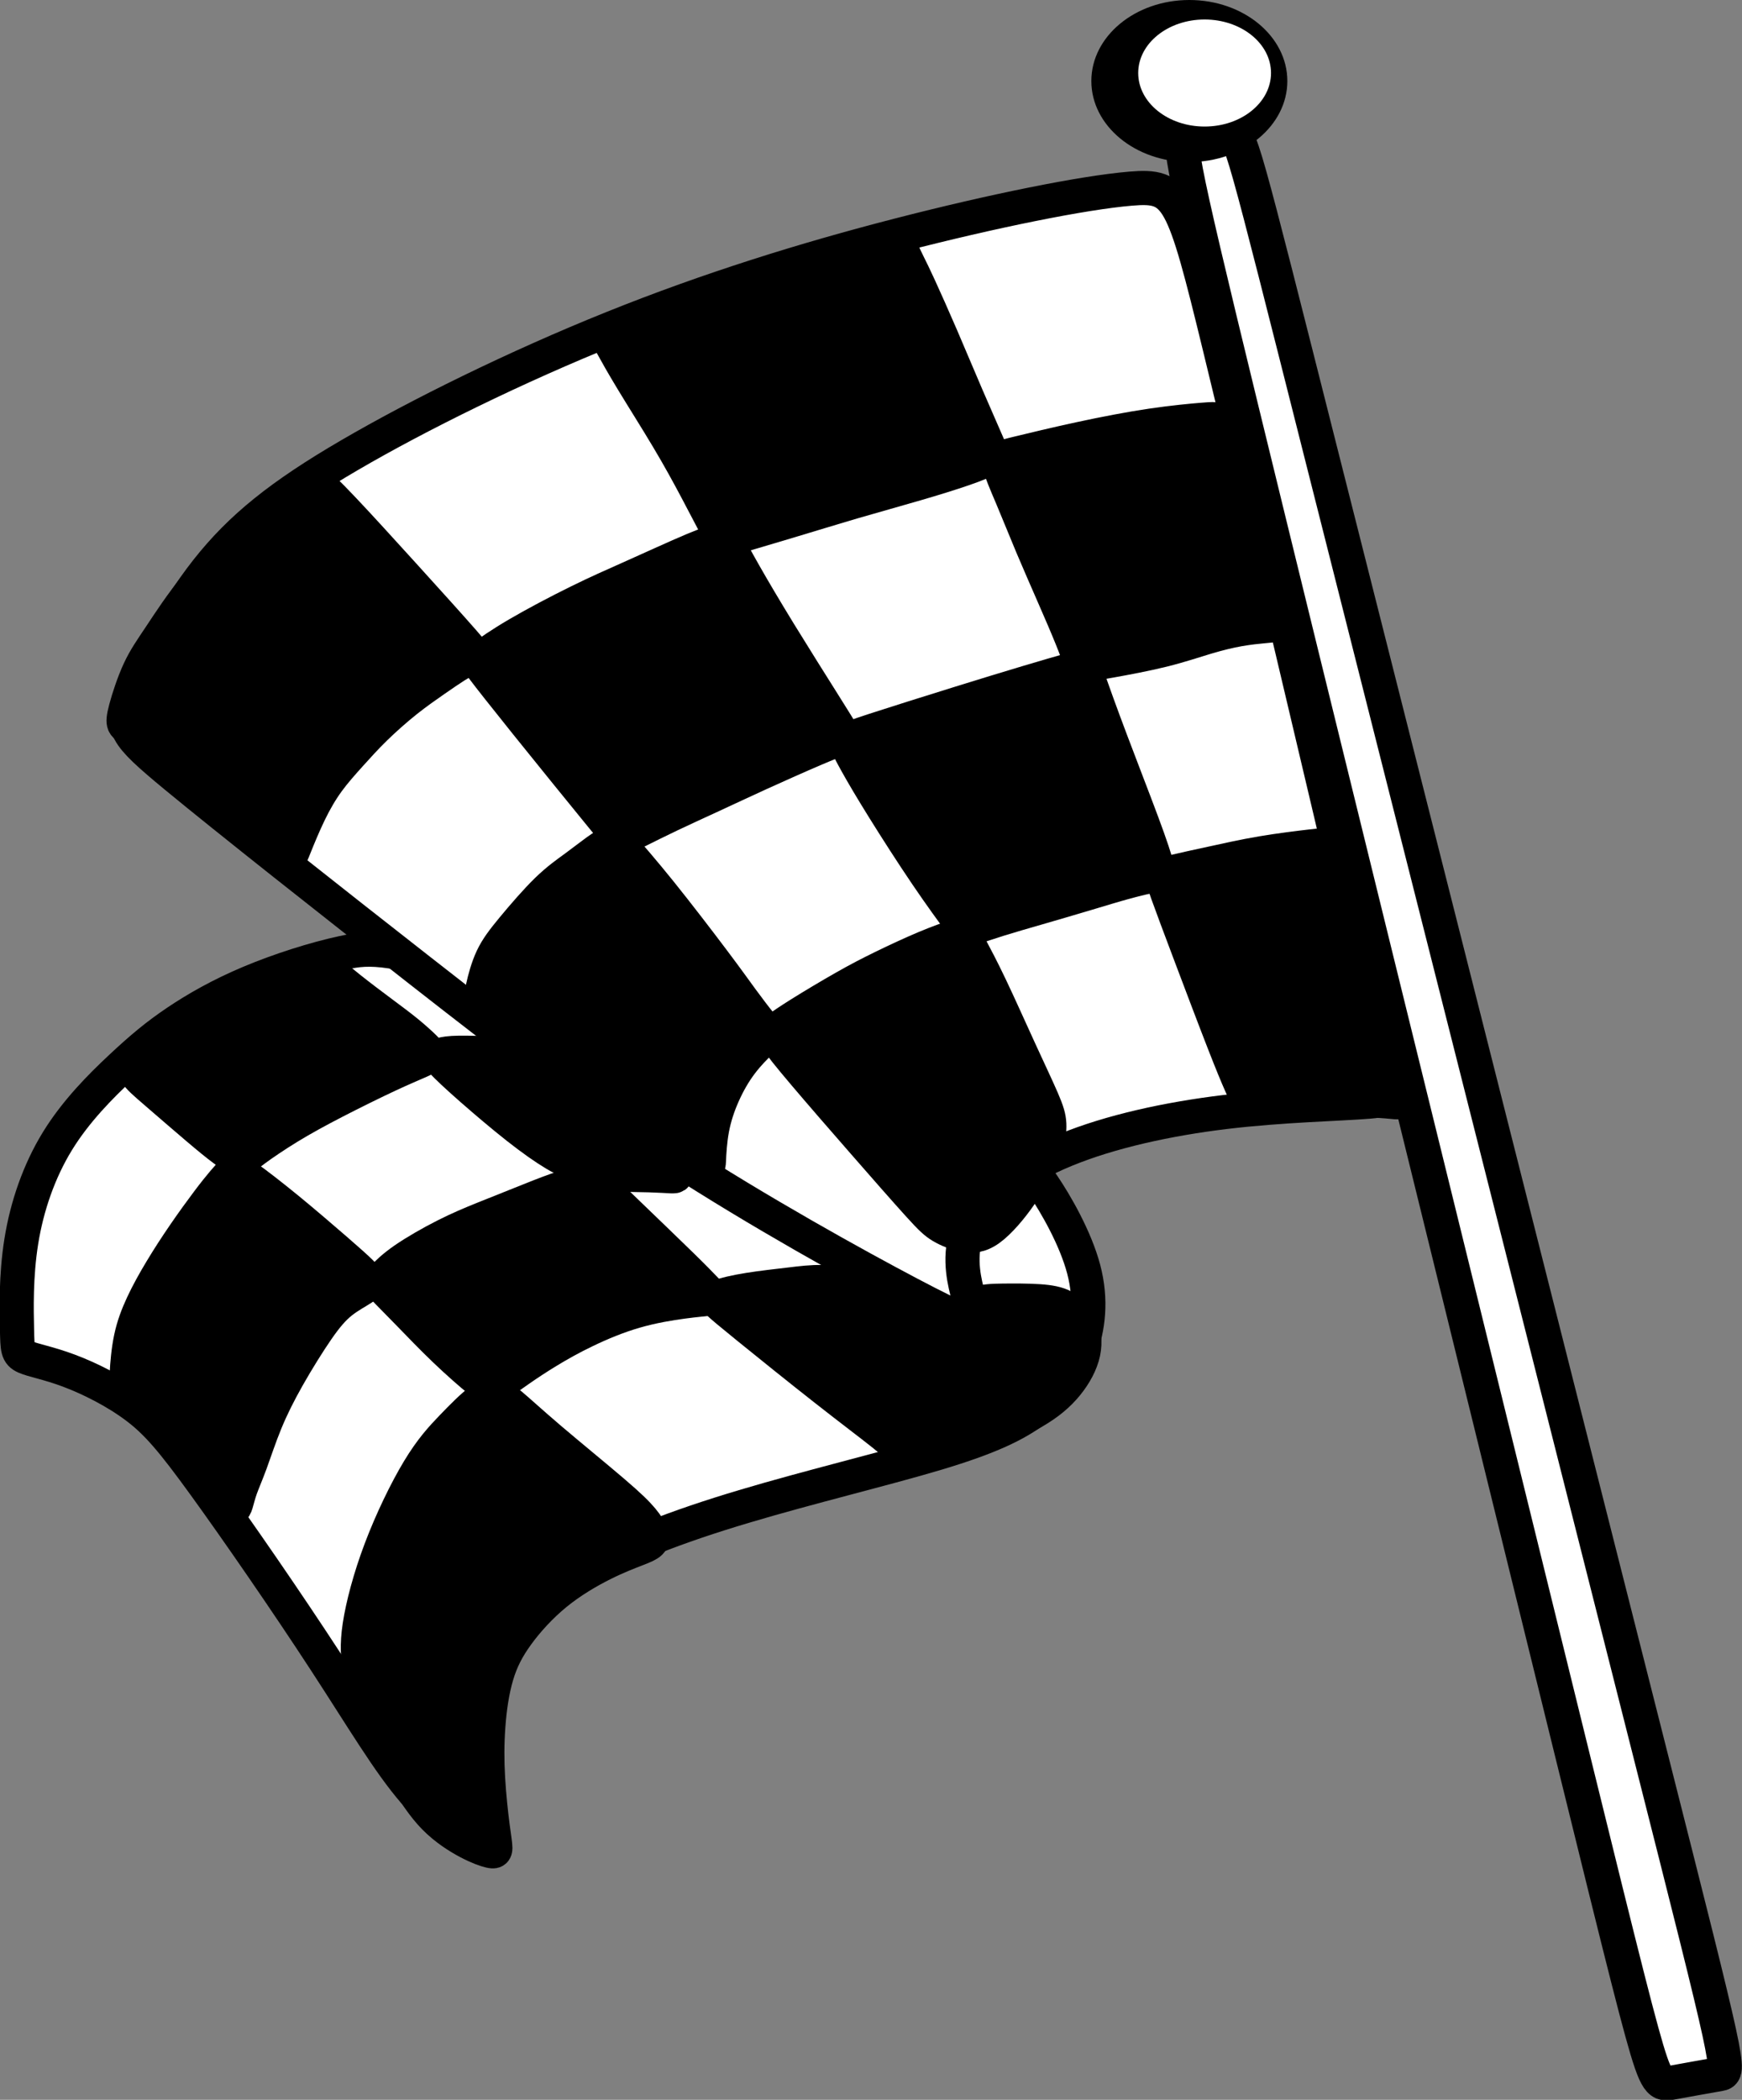 ﻿<?xml version="1.0" encoding="utf-8"?>
<!DOCTYPE svg PUBLIC "-//W3C//DTD SVG 1.1//EN" "http://www.w3.org/Graphics/SVG/1.1/DTD/svg11.dtd">
<svg xmlns:xml="http://www.w3.org/XML/1998/namespace" x="0" y="0" width="32" height="38.563" overflow="hidden" viewBox="0, 0, 51, 61.46" preserveAspectRatio="xMidYMid" font-size="0" id="svg" xml:space="preserve"  xmlns="http://www.w3.org/2000/svg" version="1.1">
  <rect x="0" y="0" width="51" height="61.46" fill="#808080" stroke="none"/>
  <g id="g44" xml:space="preserve">
    <g id="g16" xml:space="preserve">
      <path d="M30.532 34.683 C30.909 35.237 31.488 36.243 31.727 37.149 C31.966 38.055 31.865 38.861 31.614 39.54 C31.362 40.219 30.959 40.773 30.355 41.238 C29.751 41.704 28.946 42.081 27.436 42.534 C25.926 42.987 23.712 43.516 21.774 44.095 C19.837 44.673 18.176 45.303 16.993 46.032 C15.81 46.762 15.106 47.592 14.665 48.461 C14.225 49.329 14.049 50.235 14.062 51.191 C14.074 52.147 14.275 53.154 14.351 53.657 C14.426 54.16 14.376 54.16 13.986 53.946 C13.596 53.733 12.866 53.305 12.124 52.449 C11.382 51.594 10.627 50.31 9.519 48.612 C8.412 46.913 6.953 44.799 5.996 43.478 C5.04 42.157 4.587 41.629 3.983 41.175 C3.379 40.722 2.624 40.345 2.02 40.119 C1.416 39.892 0.963 39.817 0.737 39.716 C0.511 39.615 0.511 39.49 0.498 38.923 C0.485 38.357 0.46 37.351 0.624 36.331 C0.787 35.312 1.14 34.281 1.681 33.4 C2.222 32.519 2.951 31.789 3.543 31.236 C4.134 30.682 4.587 30.305 5.166 29.914 C5.745 29.524 6.449 29.122 7.317 28.757 C8.186 28.392 9.217 28.065 10.035 27.889 C10.853 27.713 11.457 27.688 14.716 28.719 C17.974 29.751 23.888 31.84 26.933 32.934 C29.978 34.029 30.154 34.13 30.532 34.683 z" stroke="#000000" stroke-linejoin="round" id="path2" xml:space="preserve" style="fill:#FFFFFF;" />
      <path d="M21.062 37.952 C21.204 37.889 21.531 37.813 21.926 37.75 C22.32 37.687 22.781 37.637 23.134 37.595 C23.486 37.553 23.729 37.52 24.098 37.524 C24.467 37.528 24.962 37.57 25.541 37.712 C26.12 37.855 26.782 38.099 27.231 38.249 C27.68 38.401 27.915 38.459 28.108 38.417 C28.301 38.375 28.452 38.233 28.636 38.157 C28.821 38.082 29.039 38.073 29.358 38.069 C29.676 38.065 30.096 38.065 30.414 38.086 C30.733 38.107 30.951 38.149 31.148 38.249 C31.346 38.35 31.522 38.509 31.631 38.74 C31.74 38.971 31.782 39.273 31.715 39.587 C31.648 39.902 31.471 40.229 31.232 40.523 C30.993 40.816 30.691 41.076 30.247 41.332 C29.802 41.588 29.215 41.84 28.611 42.045 C28.007 42.251 27.386 42.41 27.026 42.481 C26.665 42.553 26.564 42.536 26.447 42.46 C26.329 42.385 26.195 42.251 25.843 41.97 C25.491 41.689 24.92 41.261 24.161 40.665 C23.402 40.07 22.454 39.306 21.896 38.853 C21.338 38.401 21.171 38.258 21.066 38.161 C20.961 38.065 20.919 38.014 21.062 37.952 z" stroke="#000000" stroke-linejoin="round" id="path4" xml:space="preserve" style="fill:#000000;" />
      <path d="M17.455 34.672 C17.648 34.802 17.966 35.112 18.449 35.578 C18.931 36.043 19.577 36.664 19.976 37.054 C20.374 37.444 20.525 37.604 20.634 37.717 C20.743 37.83 20.81 37.897 20.839 37.939 C20.869 37.981 20.86 37.998 20.735 38.014 C20.609 38.031 20.366 38.048 19.988 38.099 C19.61 38.149 19.099 38.233 18.591 38.38 C18.084 38.526 17.581 38.736 17.145 38.946 C16.708 39.155 16.339 39.365 16.029 39.554 C15.719 39.743 15.467 39.91 15.236 40.07 C15.005 40.229 14.796 40.38 14.662 40.476 C14.527 40.573 14.469 40.615 14.406 40.623 C14.343 40.632 14.276 40.607 14.041 40.418 C13.806 40.229 13.403 39.877 13.022 39.512 C12.64 39.147 12.279 38.769 11.994 38.476 C11.709 38.182 11.499 37.973 11.365 37.834 C11.231 37.696 11.172 37.629 11.147 37.578 C11.122 37.528 11.13 37.495 11.227 37.385 C11.323 37.276 11.508 37.092 11.835 36.865 C12.162 36.639 12.632 36.37 13.039 36.165 C13.445 35.96 13.789 35.817 14.142 35.674 C14.494 35.532 14.854 35.389 15.232 35.238 C15.609 35.087 16.004 34.928 16.293 34.827 C16.582 34.726 16.767 34.684 16.889 34.663 C17.01 34.642 17.069 34.642 17.132 34.617 C17.195 34.592 17.262 34.542 17.455 34.672 z" stroke="#000000" stroke-linejoin="round" id="path6" xml:space="preserve" style="fill:#000000;" />
      <path d="M12.938 31.061 C13.076 31.22 13.403 31.522 13.814 31.883 C14.225 32.243 14.72 32.663 15.152 33.003 C15.584 33.342 15.953 33.602 16.243 33.774 C16.532 33.946 16.742 34.03 16.926 34.093 C17.111 34.156 17.27 34.198 17.438 34.244 C17.606 34.29 17.782 34.341 18.059 34.366 C18.336 34.391 18.713 34.391 19.011 34.399 C19.309 34.408 19.527 34.424 19.661 34.429 C19.795 34.433 19.845 34.424 19.636 34.215 C19.426 34.005 18.956 33.594 18.315 33.091 C17.673 32.587 16.859 31.992 16.268 31.598 C15.677 31.203 15.307 31.011 15.073 30.918 C14.838 30.826 14.737 30.834 14.46 30.83 C14.184 30.826 13.73 30.809 13.441 30.813 C13.152 30.817 13.026 30.843 12.938 30.864 C12.85 30.885 12.799 30.901 12.938 31.061 z" stroke="#000000" stroke-linejoin="round" id="path8" xml:space="preserve" style="fill:#000000;" />
      <path d="M9.608 28.431 C9.738 28.511 9.947 28.695 10.237 28.926 C10.526 29.157 10.895 29.433 11.193 29.656 C11.491 29.878 11.717 30.046 11.927 30.218 C12.137 30.39 12.33 30.566 12.443 30.679 C12.556 30.792 12.59 30.843 12.56 30.893 C12.531 30.944 12.439 30.994 12.258 31.073 C12.078 31.153 11.81 31.262 11.369 31.468 C10.929 31.673 10.317 31.975 9.797 32.243 C9.276 32.512 8.849 32.747 8.45 32.99 C8.052 33.233 7.683 33.485 7.456 33.653 C7.23 33.821 7.146 33.904 7.024 33.896 C6.903 33.888 6.743 33.787 6.55 33.644 C6.357 33.502 6.131 33.317 5.77 33.011 C5.41 32.705 4.915 32.277 4.575 31.983 C4.235 31.69 4.051 31.531 3.984 31.405 C3.916 31.279 3.967 31.187 4.705 30.767 C5.443 30.348 6.869 29.601 7.729 29.161 C8.589 28.721 8.882 28.586 9.063 28.511 C9.243 28.435 9.31 28.419 9.369 28.398 C9.427 28.377 9.478 28.351 9.608 28.431 z" stroke="#000000" stroke-linejoin="round" id="path10" xml:space="preserve" style="fill:#000000;" />
      <path d="M3.791 40.757 C3.707 40.615 3.698 40.472 3.711 40.2 C3.724 39.927 3.757 39.524 3.833 39.168 C3.908 38.811 4.026 38.501 4.176 38.178 C4.327 37.855 4.512 37.52 4.722 37.172 C4.931 36.823 5.166 36.463 5.405 36.115 C5.644 35.767 5.888 35.431 6.081 35.175 C6.273 34.919 6.416 34.743 6.529 34.609 C6.643 34.475 6.726 34.382 6.781 34.332 C6.835 34.282 6.861 34.274 6.903 34.278 C6.945 34.282 7.003 34.299 7.251 34.475 C7.498 34.651 7.934 34.986 8.421 35.385 C8.907 35.783 9.444 36.245 9.826 36.576 C10.207 36.907 10.434 37.109 10.568 37.243 C10.702 37.377 10.744 37.444 10.757 37.503 C10.77 37.562 10.753 37.612 10.614 37.704 C10.476 37.797 10.216 37.931 9.985 38.115 C9.755 38.3 9.553 38.535 9.289 38.916 C9.025 39.298 8.698 39.826 8.429 40.3 C8.161 40.774 7.951 41.194 7.775 41.621 C7.599 42.049 7.456 42.486 7.335 42.817 C7.213 43.148 7.112 43.375 7.045 43.563 C6.978 43.752 6.945 43.903 6.915 43.999 C6.886 44.096 6.861 44.138 6.823 44.146 C6.785 44.155 6.735 44.13 6.479 43.836 C6.223 43.542 5.762 42.98 5.347 42.494 C4.931 42.007 4.562 41.596 4.298 41.319 C4.034 41.043 3.875 40.9 3.791 40.757 z" stroke="#000000" stroke-linejoin="round" id="path12" xml:space="preserve" style="fill:#000000;" />
      <path d="M14.343 54.174 C14.217 54.145 13.999 54.069 13.705 53.914 C13.412 53.759 13.043 53.524 12.724 53.201 C12.405 52.878 12.137 52.467 11.822 51.956 C11.508 51.444 11.147 50.832 10.921 50.299 C10.694 49.766 10.602 49.313 10.539 48.911 C10.476 48.508 10.442 48.156 10.53 47.577 C10.619 46.998 10.828 46.193 11.147 45.35 C11.466 44.507 11.893 43.626 12.258 43.022 C12.623 42.418 12.925 42.091 13.227 41.777 C13.529 41.462 13.831 41.16 14.045 41.001 C14.259 40.841 14.385 40.825 14.502 40.846 C14.62 40.867 14.729 40.925 14.959 41.118 C15.19 41.311 15.542 41.638 16.108 42.12 C16.675 42.603 17.455 43.24 17.95 43.664 C18.445 44.087 18.654 44.297 18.801 44.473 C18.948 44.65 19.032 44.792 19.07 44.901 C19.107 45.01 19.099 45.086 19.036 45.149 C18.973 45.212 18.856 45.262 18.629 45.35 C18.403 45.438 18.067 45.564 17.648 45.774 C17.228 45.983 16.725 46.277 16.276 46.642 C15.828 47.007 15.433 47.443 15.144 47.841 C14.854 48.24 14.67 48.6 14.54 49.041 C14.41 49.481 14.334 50.001 14.297 50.513 C14.259 51.025 14.259 51.528 14.288 52.044 C14.318 52.559 14.376 53.088 14.422 53.444 C14.469 53.801 14.502 53.986 14.502 54.086 C14.502 54.187 14.469 54.204 14.343 54.174 z" stroke="#000000" stroke-linejoin="round" id="path14" xml:space="preserve" style="fill:#000000;" />
    </g>
    <g id="g36" xml:space="preserve">
      <path d="M33.098 5.522 C31.706 5.639 29.055 6.176 26.321 6.881 C23.586 7.585 20.768 8.458 17.933 9.599 C15.097 10.739 12.245 12.149 10.232 13.323 C8.219 14.497 7.045 15.437 6.055 16.695 C5.065 17.953 4.26 19.53 3.891 20.402 C3.522 21.275 3.589 21.442 5.132 22.718 C6.676 23.993 9.695 26.375 12.313 28.422 C14.93 30.468 17.144 32.179 19.677 33.823 C22.21 35.467 25.062 37.044 26.623 37.866 C28.183 38.688 28.451 38.755 28.502 38.621 C28.552 38.487 28.384 38.152 28.267 37.615 C28.149 37.078 28.082 36.34 28.518 35.618 C28.955 34.897 29.894 34.193 31.203 33.656 C32.511 33.119 34.189 32.75 35.866 32.548 C37.544 32.347 39.222 32.314 40.06 32.246 C40.899 32.179 40.899 32.079 39.876 27.7 C38.852 23.321 36.806 14.665 35.715 10.186 C34.625 5.706 34.491 5.404 33.098 5.522 z" stroke="#000000" stroke-linejoin="round" id="path18" xml:space="preserve" style="fill:#FFFFFF;" />
      <path d="M25.962 7.423 C25.537 7.529 24.704 7.757 23.897 7.978 C23.09 8.199 22.31 8.413 21.612 8.618 C20.913 8.822 20.297 9.017 19.677 9.231 C19.057 9.445 18.435 9.678 18.129 9.807 C17.824 9.936 17.837 9.961 17.938 10.143 C18.038 10.326 18.227 10.665 18.523 11.153 C18.818 11.641 19.221 12.276 19.554 12.836 C19.888 13.396 20.152 13.88 20.394 14.336 C20.636 14.792 20.857 15.22 20.986 15.463 C21.115 15.705 21.152 15.761 21.171 15.79 C21.19 15.818 21.19 15.818 21.502 15.727 C21.813 15.635 22.436 15.453 23.074 15.261 C23.713 15.069 24.367 14.868 25.002 14.682 C25.638 14.497 26.254 14.327 26.805 14.166 C27.355 14.006 27.84 13.855 28.205 13.729 C28.57 13.603 28.815 13.503 28.931 13.424 C29.048 13.346 29.035 13.289 28.909 12.993 C28.783 12.697 28.544 12.163 28.299 11.593 C28.054 11.024 27.802 10.42 27.557 9.851 C27.311 9.281 27.072 8.747 26.912 8.398 C26.751 8.048 26.67 7.885 26.613 7.772 C26.556 7.658 26.525 7.595 26.497 7.533 C26.468 7.471 26.443 7.41 26.423 7.371 C26.402 7.333 26.387 7.317 25.962 7.423 z" stroke="#000000" stroke-linejoin="round" id="path20" xml:space="preserve" style="fill:#000000;" />
      <path d="M13.875 19.222 C13.913 19.197 13.913 19.171 13.56 18.769 C13.208 18.366 12.504 17.586 11.824 16.837 C11.145 16.089 10.491 15.371 10.044 14.9 C9.597 14.428 9.358 14.201 9.22 14.126 C9.081 14.05 9.044 14.126 8.748 14.371 C8.452 14.617 7.899 15.032 7.339 15.523 C6.779 16.013 6.213 16.579 5.76 17.127 C5.307 17.674 4.967 18.203 4.703 18.599 C4.439 18.995 4.25 19.259 4.08 19.624 C3.91 19.989 3.759 20.455 3.684 20.738 C3.608 21.021 3.608 21.122 3.633 21.184 C3.658 21.247 3.709 21.273 4.47 21.883 C5.231 22.493 6.703 23.688 7.496 24.317 C8.289 24.947 8.402 25.009 8.465 25.022 C8.528 25.035 8.54 24.997 8.628 24.777 C8.716 24.556 8.88 24.154 9.05 23.802 C9.22 23.449 9.396 23.147 9.597 22.87 C9.798 22.594 10.025 22.342 10.251 22.09 C10.478 21.839 10.704 21.587 10.981 21.317 C11.258 21.046 11.585 20.757 11.893 20.511 C12.202 20.266 12.491 20.065 12.736 19.895 C12.982 19.725 13.183 19.587 13.334 19.492 C13.485 19.398 13.586 19.348 13.674 19.31 C13.762 19.272 13.837 19.247 13.875 19.222 z" stroke="#000000" stroke-linejoin="round" id="path22" xml:space="preserve" style="fill:#000000;" />
      <path d="M18.219 24.514 C18.153 24.542 18.147 24.549 17.634 23.922 C17.121 23.297 16.102 22.038 15.407 21.174 C14.712 20.308 14.341 19.837 14.158 19.594 C13.976 19.352 13.982 19.34 14.149 19.217 C14.316 19.094 14.643 18.861 15.152 18.563 C15.662 18.264 16.354 17.899 16.93 17.616 C17.505 17.333 17.964 17.131 18.361 16.955 C18.757 16.779 19.09 16.628 19.411 16.483 C19.732 16.339 20.041 16.2 20.305 16.09 C20.569 15.98 20.789 15.898 20.931 15.842 C21.072 15.785 21.135 15.754 21.17 15.741 C21.204 15.728 21.211 15.735 21.296 15.892 C21.38 16.049 21.544 16.358 21.793 16.795 C22.041 17.232 22.375 17.798 22.808 18.506 C23.243 19.214 23.777 20.063 24.108 20.588 C24.438 21.114 24.564 21.315 24.627 21.428 C24.69 21.541 24.69 21.567 24.579 21.62 C24.469 21.674 24.249 21.755 23.821 21.938 C23.394 22.12 22.758 22.403 22.227 22.645 C21.695 22.888 21.267 23.089 20.846 23.284 C20.424 23.479 20.009 23.668 19.625 23.85 C19.241 24.033 18.889 24.209 18.713 24.297 C18.537 24.385 18.537 24.385 18.474 24.41 C18.411 24.435 18.285 24.486 18.219 24.514 z" stroke="#000000" stroke-linejoin="round" id="path24" xml:space="preserve" style="fill:#000000;" />
      <path d="M18.002 24.583 C18.021 24.58 18.034 24.586 18.235 24.813 C18.436 25.039 18.826 25.486 19.333 26.115 C19.839 26.744 20.462 27.556 20.88 28.112 C21.299 28.669 21.513 28.971 21.72 29.254 C21.928 29.537 22.129 29.802 22.267 29.968 C22.406 30.135 22.481 30.204 22.488 30.258 C22.494 30.311 22.431 30.349 22.283 30.484 C22.135 30.619 21.903 30.852 21.698 31.123 C21.494 31.393 21.318 31.701 21.173 32.026 C21.028 32.349 20.915 32.689 20.849 33.041 C20.783 33.394 20.764 33.759 20.755 33.969 C20.745 34.18 20.745 34.237 20.27 33.932 C19.795 33.627 18.845 32.96 17.766 32.195 C16.687 31.431 15.479 30.569 14.841 30.085 C14.202 29.6 14.133 29.493 14.105 29.374 C14.076 29.254 14.089 29.122 14.139 28.889 C14.19 28.657 14.278 28.323 14.413 28.037 C14.548 27.751 14.731 27.512 15.017 27.166 C15.303 26.82 15.693 26.367 16.017 26.052 C16.341 25.738 16.599 25.561 16.835 25.388 C17.071 25.215 17.285 25.046 17.464 24.917 C17.644 24.788 17.788 24.7 17.873 24.649 C17.958 24.599 17.983 24.586 18.002 24.583 z" stroke="#000000" stroke-linejoin="round" id="path26" xml:space="preserve" style="fill:#000000;" />
      <path d="M28.191 27.37 C28.181 27.354 28.169 27.348 27.999 27.401 C27.829 27.455 27.502 27.568 27.102 27.735 C26.703 27.902 26.231 28.122 25.838 28.314 C25.445 28.506 25.13 28.669 24.715 28.905 C24.299 29.141 23.784 29.449 23.431 29.67 C23.079 29.89 22.89 30.022 22.777 30.107 C22.664 30.192 22.626 30.229 22.733 30.405 C22.84 30.582 23.092 30.896 23.548 31.434 C24.004 31.972 24.664 32.733 25.294 33.453 C25.923 34.174 26.52 34.853 26.885 35.256 C27.25 35.659 27.382 35.784 27.568 35.894 C27.753 36.005 27.992 36.099 28.225 36.143 C28.458 36.187 28.684 36.181 28.971 35.973 C29.257 35.766 29.603 35.357 29.851 34.998 C30.1 34.639 30.251 34.331 30.37 34.098 C30.49 33.866 30.578 33.708 30.638 33.517 C30.698 33.325 30.729 33.098 30.72 32.9 C30.71 32.702 30.66 32.532 30.515 32.195 C30.37 31.859 30.131 31.355 29.851 30.745 C29.571 30.135 29.251 29.418 28.993 28.877 C28.735 28.336 28.54 27.971 28.436 27.776 C28.332 27.581 28.32 27.556 28.297 27.527 C28.276 27.499 28.244 27.468 28.225 27.439 C28.206 27.411 28.2 27.386 28.191 27.37 z" stroke="#000000" stroke-linejoin="round" id="path28" xml:space="preserve" style="fill:#000000;" />
      <path d="M31.701 19.531 C31.748 19.535 31.754 19.56 31.871 19.89 C31.987 20.22 32.214 20.856 32.513 21.648 C32.811 22.441 33.182 23.391 33.437 24.077 C33.692 24.762 33.831 25.184 33.878 25.395 C33.925 25.605 33.881 25.605 33.73 25.634 C33.579 25.662 33.321 25.719 32.975 25.813 C32.629 25.907 32.195 26.039 31.742 26.175 C31.289 26.31 30.817 26.448 30.392 26.571 C29.968 26.694 29.59 26.801 29.247 26.908 C28.905 27.015 28.596 27.122 28.439 27.172 C28.282 27.222 28.276 27.216 28.09 26.964 C27.904 26.713 27.539 26.216 27.121 25.599 C26.703 24.983 26.231 24.247 25.869 23.665 C25.507 23.083 25.256 22.655 25.089 22.356 C24.922 22.057 24.84 21.887 24.793 21.796 C24.746 21.705 24.734 21.692 24.806 21.655 C24.878 21.617 25.036 21.554 25.614 21.365 C26.193 21.177 27.193 20.862 28.033 20.601 C28.873 20.34 29.553 20.132 30.1 19.969 C30.647 19.805 31.062 19.686 31.314 19.616 C31.566 19.547 31.654 19.528 31.701 19.531 z" stroke="#000000" stroke-linejoin="round" id="path30" xml:space="preserve" style="fill:#000000;" />
      <path d="M35.605 12.284 C35.573 12.262 35.504 12.262 35.196 12.287 C34.887 12.312 34.34 12.363 33.705 12.457 C33.069 12.551 32.346 12.69 31.632 12.844 C30.918 12.998 30.213 13.168 29.798 13.269 C29.383 13.369 29.257 13.401 29.273 13.589 C29.288 13.778 29.446 14.124 29.625 14.549 C29.804 14.973 30.006 15.477 30.213 15.971 C30.421 16.465 30.635 16.949 30.839 17.418 C31.044 17.886 31.239 18.339 31.367 18.657 C31.497 18.975 31.559 19.157 31.603 19.27 C31.648 19.384 31.673 19.428 31.692 19.45 C31.71 19.472 31.723 19.472 31.827 19.456 C31.931 19.44 32.126 19.409 32.528 19.336 C32.931 19.264 33.541 19.151 34.047 19.025 C34.554 18.899 34.957 18.761 35.315 18.654 C35.674 18.547 35.988 18.471 36.271 18.421 C36.554 18.371 36.806 18.346 36.979 18.33 C37.152 18.314 37.246 18.308 37.291 18.289 C37.335 18.27 37.328 18.239 37.061 17.304 C36.794 16.37 36.265 14.533 35.982 13.564 C35.699 12.596 35.661 12.495 35.645 12.422 C35.63 12.35 35.636 12.306 35.605 12.284 z" stroke="#000000" stroke-linejoin="round" id="path32" xml:space="preserve" style="fill:#000000;" />
      <path d="M38.841 24.75 C38.788 24.731 38.706 24.737 38.379 24.775 C38.052 24.813 37.479 24.882 36.941 24.973 C36.404 25.064 35.9 25.178 35.469 25.272 C35.038 25.366 34.68 25.442 34.45 25.498 C34.221 25.555 34.12 25.593 34.076 25.646 C34.032 25.7 34.044 25.769 34.173 26.131 C34.302 26.493 34.548 27.147 34.862 27.98 C35.177 28.814 35.56 29.827 35.822 30.497 C36.083 31.167 36.221 31.494 36.328 31.736 C36.435 31.978 36.511 32.136 36.724 32.202 C36.938 32.268 37.291 32.243 37.693 32.227 C38.096 32.211 38.549 32.205 38.983 32.202 C39.417 32.199 39.832 32.199 40.163 32.211 C40.493 32.224 40.738 32.249 40.861 32.261 L40.983 32.261 C40.983 32.249 40.983 32.224 40.647 31 C40.31 29.776 39.637 27.354 39.297 26.131 C38.958 24.907 38.951 24.882 38.936 24.847 C38.92 24.813 38.895 24.769 38.841 24.75 z" stroke="#000000" stroke-linejoin="round" id="path34" xml:space="preserve" style="fill:#000000;" />
    </g>
    <path d="M44.506 45.161 C42.166 35.653 38.266 19.842 36.341 11.936 C34.416 4.03 34.466 4.03 34.793 4.005 C35.12 3.98 35.724 3.93 36.026 3.93 C36.328 3.93 36.328 3.98 38.719 13.442 C41.109 22.903 45.891 41.777 48.281 51.213 C50.672 60.65 50.672 60.65 50.341 60.708 C50.011 60.766 49.351 60.883 48.973 60.953 C48.596 61.024 48.501 61.049 48.064 59.46 C47.627 57.871 46.847 54.668 44.506 45.161 z" stroke="#000000" stroke-linejoin="round" id="path38" xml:space="preserve" style="fill:#FFFFFF;" />
    <path d="M34.82 -0 C33.236 -0 31.951 1.062 31.951 2.372 C31.951 3.682 33.236 4.743 34.82 4.743 C36.404 4.743 37.689 3.682 37.689 2.372 C37.689 1.062 36.404 -0 34.82 -0 z" stroke-width="0.2" stroke-linejoin="round" id="path40" xml:space="preserve" style="fill:#000000;" />
    <path d="M35.267 0.571 C34.193 0.571 33.323 1.272 33.323 2.137 C33.323 3.002 34.193 3.704 35.267 3.704 C36.34 3.704 37.211 3.002 37.211 2.137 C37.211 1.272 36.34 0.571 35.267 0.571 z" stroke-width="0.2" stroke-linejoin="round" id="path42" xml:space="preserve" style="fill:#FFFFFF;" />
  </g>
</svg>